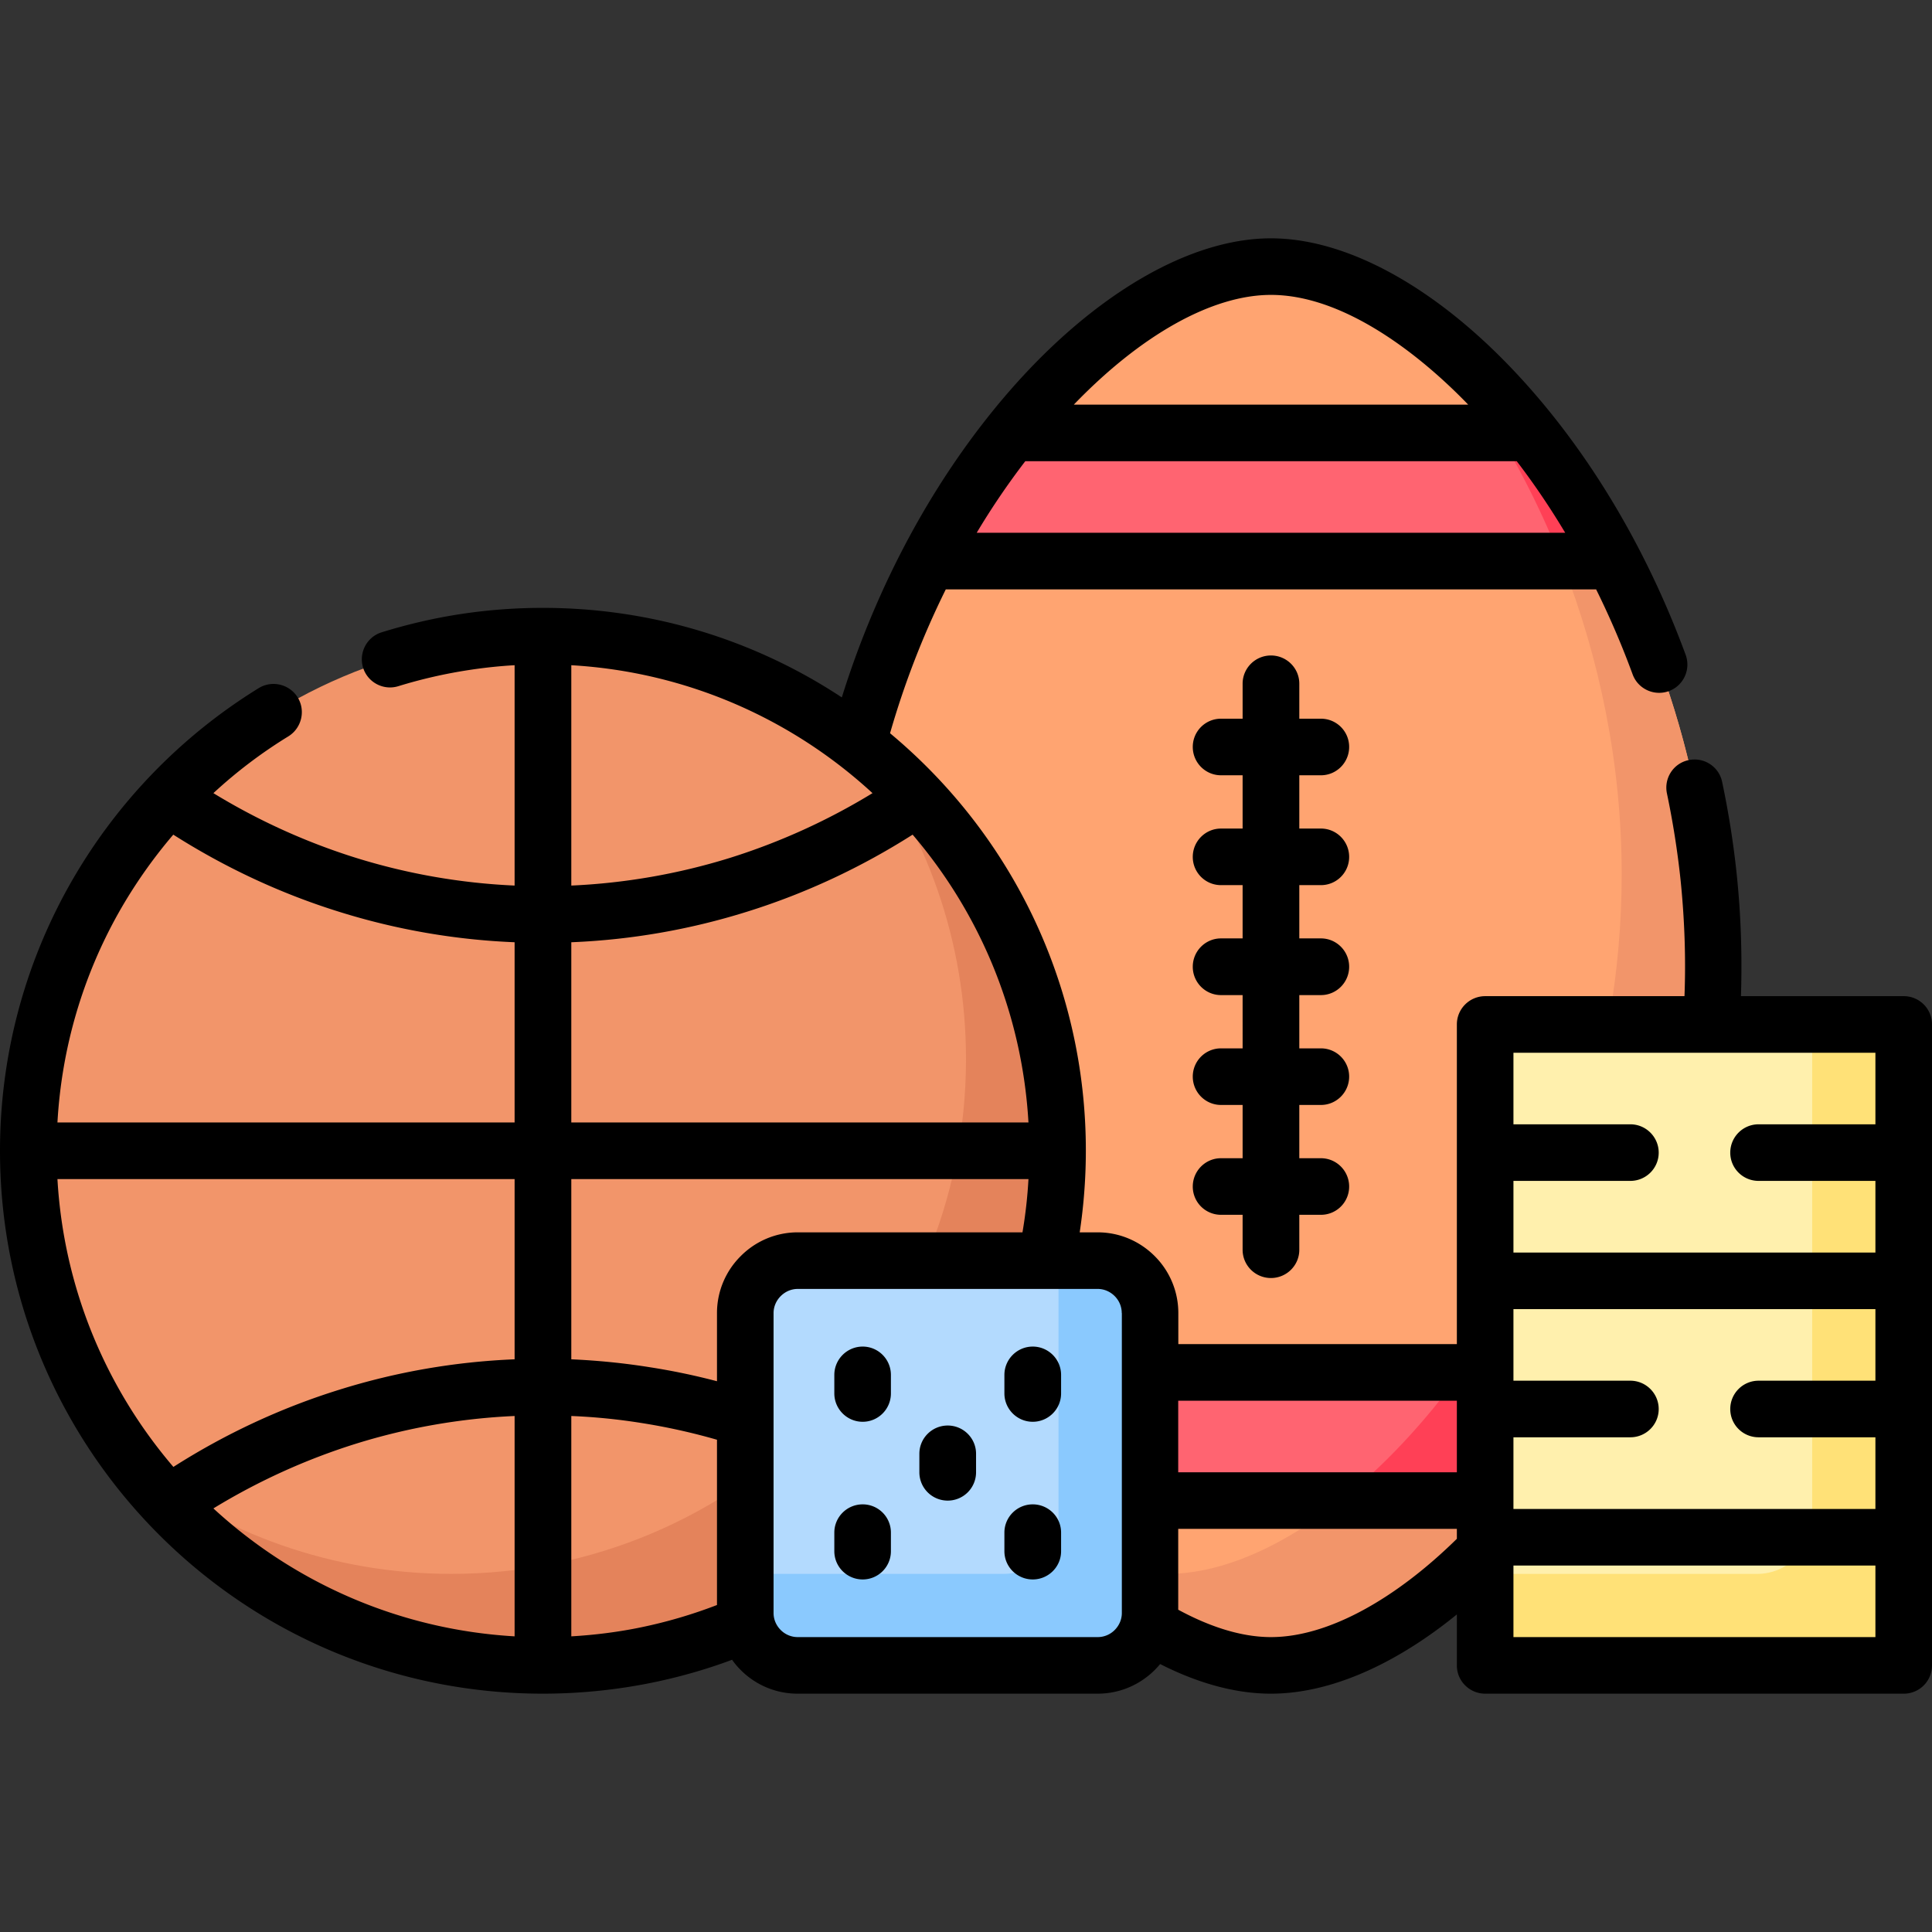 <svg height="512" width="512" xmlns="http://www.w3.org/2000/svg"><rect width="100%" height="100%" fill="#333333" stroke="none"/><g clip-rule="evenodd" fill-rule="evenodd"><path d="M336.816 70.669C384.24 70.669 454.03 153.64 454.03 256c0 102.359-69.79 185.359-117.214 185.359-47.425 0-117.213-83-117.213-185.359.001-102.36 69.789-185.331 117.213-185.331z" fill="#ffa471"/><path d="M376.303 86.089C415.536 114.663 454.03 180.002 454.03 256c0 102.359-69.79 185.359-117.214 185.359-18.822 0-41.159-13.097-61.257-35.235 11.707 7.088 23.302 10.971 33.817 10.971 48.699 0 120.389-82.999 120.389-185.359.001-59.076-23.895-111.715-53.462-145.647z" fill="#f2956a"/><path d="M405.586 114.72H268.048c-7.966 9.978-15.421 21.402-21.969 33.987h181.476c-6.548-12.585-14.003-24.01-21.969-33.987zm0 282.957H268.048c-7.966-9.978-15.421-21.401-21.969-33.987h181.476c-6.548 12.585-14.003 24.009-21.969 33.987z" fill="#ff6471"/><path d="M405.586 397.677c7.966-9.978 15.421-21.401 21.969-33.987H387.19c-9.922 13.691-20.836 25.2-31.919 33.987h50.004z" fill="#ff4056"/><path d="M401.362 271.478h95.388c4.252 0 7.767 3.486 7.767 7.767v154.349c0 4.279-3.515 7.767-7.767 7.767h-95.388c-4.28 0-7.767-3.487-7.767-7.767v-154.35c.001-4.28 3.487-7.766 7.767-7.766z" fill="#fff0ad"/><path d="M143.889 441.359c75.119 0 136.376-61.258 136.376-136.376 0-75.119-61.257-136.405-136.376-136.405S7.512 229.864 7.512 304.983 68.77 441.359 143.889 441.359z" fill="#f2956a"/><path d="M227.427 197.151c32.144 24.975 52.838 63.979 52.838 107.832 0 75.316-61.058 136.376-136.376 136.376-43.853 0-82.857-20.692-107.804-52.838 23.075 17.887 52.045 28.573 83.538 28.573C194.94 417.095 256 356.035 256 280.69c0-31.464-10.658-60.435-28.573-83.539z" fill="#e4835b"/><path d="M304.785 427.47c0 7.625-6.266 13.89-13.891 13.89H211.41c-7.653 0-13.89-6.265-13.89-13.89v-79.484c0-7.653 6.236-13.89 13.89-13.89h79.484c7.625 0 13.891 6.236 13.891 13.89z" fill="#b3dafe"/><path d="M304.785 427.47c0 7.625-6.266 13.89-13.891 13.89H211.41c-7.653 0-13.89-6.265-13.89-13.89v-10.375h68.43c8.022 0 14.569-6.548 14.569-14.57v-68.429h10.375c7.625 0 13.891 6.236 13.891 13.89z" fill="#8ac9fe"/><path d="M480.252 271.478h16.498c4.252 0 7.767 3.486 7.767 7.767v154.349c0 4.279-3.515 7.767-7.767 7.767h-95.388c-4.28 0-7.767-3.487-7.767-7.767v-16.498h72.085c7.995 0 14.571-6.548 14.571-14.57V271.478z" fill="#ffe177"/><path d="M397.054 114.72a228.21 228.21 0 0 1 16.753 33.987h13.748c-6.548-12.585-14.003-24.01-21.969-33.987z" fill="#ff4056"/></g><path d="M194.006 439.856c-6.747 2.523-13.777 4.536-21.062 6.038a145.528 145.528 0 0 1-29.055 2.948c-38.297 0-74.665-15.052-101.737-42.123C16.102 380.668 0 344.697 0 304.983c0-24.605 6.236-48.644 18.227-70.102a144.73 144.73 0 0 1 50.345-52.527c3.515-2.154 8.136-1.049 10.318 2.466 2.154 3.516 1.049 8.136-2.467 10.318a127.133 127.133 0 0 0-19.87 15.053 169.731 169.731 0 0 0 37.785 17.15 166.24 166.24 0 0 0 42.039 7.342v-58.395c-4.025.227-7.994.651-11.906 1.247a130.177 130.177 0 0 0-18.907 4.309c-3.94 1.219-8.136-.992-9.354-4.933-1.19-3.969 1.021-8.135 4.961-9.354 6.888-2.126 13.918-3.77 21.062-4.847a144.047 144.047 0 0 1 21.657-1.616c28.233 0 55.616 8.164 79.201 23.726 9.155-29.338 24.18-57.912 44.447-81.213 22.11-25.37 47.538-40.45 69.279-40.45 19.56 0 42.066 12.189 62.448 33.08 21.118 21.656 37.105 49.153 47.452 77.302 1.417 3.884-.567 8.192-4.45 9.609-3.884 1.418-8.192-.566-9.609-4.45a227.933 227.933 0 0 0-9.666-22.507H250.643a227.119 227.119 0 0 0-14.769 38.125 146.02 146.02 0 0 1 9.779 8.93c32.457 32.458 47.311 78.011 40.479 123.338h4.763c5.896 0 11.227 2.409 15.109 6.293a21.272 21.272 0 0 1 6.265 15.108v8.22h73.815v-84.728c0-4.139 3.373-7.484 7.512-7.484h52.81c.396-10.232 0-20.749-1.049-30.897a230.582 230.582 0 0 0-3.6-22.819c-.85-4.054 1.729-8.022 5.782-8.845 4.054-.85 8.022 1.758 8.844 5.783a238.586 238.586 0 0 1 3.855 24.379c1.134 10.856 1.474 21.486 1.134 32.399h43.145a7.477 7.477 0 0 1 7.483 7.484v169.882a7.476 7.476 0 0 1-7.483 7.483H393.596c-4.139 0-7.512-3.345-7.512-7.483v-13.522c-5.841 4.763-11.765 8.759-17.661 11.962-10.857 5.896-21.6 9.043-31.607 9.043-10.232 0-20.324-3.26-29.367-7.852-4.081 4.96-10.12 7.852-16.555 7.852H211.41a21.218 21.218 0 0 1-15.108-6.265 20.599 20.599 0 0 1-2.296-2.721zm129.573-234.399c-4.139 0-7.483-3.373-7.483-7.512s3.345-7.483 7.483-7.483h5.726v-9.27c0-4.139 3.373-7.483 7.512-7.483s7.512 3.345 7.512 7.483v9.27h5.727c4.139 0 7.483 3.345 7.483 7.483s-3.345 7.512-7.483 7.512h-5.727v14.118h5.727c4.139 0 7.483 3.373 7.483 7.512s-3.345 7.482-7.483 7.482h-5.727v14.117h5.727c4.139 0 7.483 3.373 7.483 7.512s-3.345 7.512-7.483 7.512h-5.727v14.117h5.727a7.476 7.476 0 0 1 7.483 7.483c0 4.139-3.345 7.513-7.483 7.513h-5.727v14.117h5.727c4.139 0 7.483 3.373 7.483 7.512s-3.345 7.483-7.483 7.483h-5.727v9.27c0 4.139-3.373 7.483-7.512 7.483s-7.512-3.345-7.512-7.483v-9.27h-5.726a7.476 7.476 0 0 1-7.483-7.483c0-4.139 3.345-7.512 7.483-7.512h5.726v-14.117h-5.726c-4.139 0-7.483-3.374-7.483-7.513a7.476 7.476 0 0 1 7.483-7.483h5.726V263.71h-5.726c-4.139 0-7.483-3.373-7.483-7.512s3.345-7.512 7.483-7.512h5.726v-14.117h-5.726c-4.139 0-7.483-3.344-7.483-7.482s3.345-7.512 7.483-7.512h5.726v-14.118zM312.24 390.165h73.844v-18.964H312.24zm0 14.996v21.43c7.427 4.025 16.044 7.257 24.576 7.257 7.541 0 15.846-2.495 24.463-7.172 8.192-4.45 16.611-10.828 24.805-18.879v-2.636zm-14.939-57.176h-.028c0-1.758-.709-3.345-1.871-4.507s-2.75-1.899-4.507-1.899H211.41c-1.758 0-3.345.737-4.507 1.899-1.163 1.162-1.899 2.749-1.899 4.507v79.484c0 1.758.736 3.345 1.899 4.507a6.34 6.34 0 0 0 4.507 1.871h79.484a6.342 6.342 0 0 0 4.507-1.871c1.19-1.19 1.899-2.806 1.899-4.507l.001-79.484zm117.498-206.79c-4.054-6.774-8.362-13.125-12.841-18.964H271.704a197.77 197.77 0 0 0-12.869 18.964zm-25.71-33.96c-12.757-13.237-32.911-29.083-52.272-29.083-15.676 0-34.554 10.715-52.243 29.083zM243.641 385.262c0-4.14 3.374-7.484 7.513-7.484 4.138 0 7.512 3.345 7.512 7.484v4.903a7.507 7.507 0 0 1-7.512 7.512 7.507 7.507 0 0 1-7.513-7.512zm22.536 20.891c0-4.139 3.373-7.484 7.512-7.484s7.512 3.346 7.512 7.484v4.932c0 4.139-3.373 7.484-7.512 7.484s-7.512-3.346-7.512-7.484zm-45.072-41.784c0-4.139 3.373-7.512 7.512-7.512s7.483 3.373 7.483 7.512v4.904c0 4.139-3.345 7.512-7.483 7.512s-7.512-3.373-7.512-7.512zm45.072 0c0-4.139 3.373-7.512 7.512-7.512s7.512 3.373 7.512 7.512v4.904c0 4.139-3.373 7.512-7.512 7.512s-7.512-3.373-7.512-7.512zm-45.072 41.784c0-4.139 3.373-7.484 7.512-7.484s7.483 3.346 7.483 7.484v4.932c0 4.139-3.345 7.484-7.483 7.484s-7.512-3.346-7.512-7.484zm49.862-79.569a124.244 124.244 0 0 0 1.588-14.117H151.4v47.764c6.974.312 13.918.992 20.807 2.098 6.037.936 11.99 2.184 17.802 3.714v-18.057a21.24 21.24 0 0 1 6.293-15.108 21.242 21.242 0 0 1 15.108-6.293h59.557zm-80.958 54.963a165.069 165.069 0 0 0-20.098-4.45 156.972 156.972 0 0 0-18.511-1.843v58.396c6.35-.369 12.558-1.162 18.567-2.41a128.141 128.141 0 0 0 20.041-5.895v-43.798zM45.923 221.19a131.327 131.327 0 0 0-14.628 20.948c-9.241 16.526-14.939 35.291-16.072 55.332h121.154v-47.764a179.963 179.963 0 0 1-46.518-8.079c-15.561-4.846-30.301-11.763-43.936-20.437zm-30.7 91.277c1.672 29.055 12.954 55.502 30.728 76.281 13.606-8.675 28.347-15.592 43.908-20.438a179.955 179.955 0 0 1 46.518-8.079v-47.764zm41.33 87.28c21.26 19.587 49.096 32.116 79.824 33.902v-58.396a166.24 166.24 0 0 0-42.039 7.342 169.873 169.873 0 0 0-37.785 17.152zM151.4 176.289v58.395a166.631 166.631 0 0 0 42.066-7.342 170.113 170.113 0 0 0 37.759-17.15c-21.289-19.617-49.154-32.118-79.825-33.903zm90.455 44.901c-13.635 8.674-28.375 15.591-43.938 20.438a179.955 179.955 0 0 1-46.517 8.079v47.764h121.154c-1.672-29.083-12.953-55.531-30.699-76.281zm255.149 76.763v-18.964h-95.925v18.964h30.982c4.139 0 7.512 3.374 7.512 7.512 0 4.139-3.373 7.484-7.512 7.484h-30.982v18.992h95.925v-18.992H466.05c-4.168 0-7.513-3.346-7.513-7.484s3.345-7.512 7.513-7.512zM432.061 365.9c4.139 0 7.512 3.373 7.512 7.512s-3.373 7.483-7.512 7.483h-30.982v18.993h95.925v-18.993H466.05c-4.168 0-7.513-3.345-7.513-7.483s3.345-7.512 7.513-7.512h30.954v-18.964h-95.925V365.9zm64.943 48.984h-95.925v18.964h95.925z"/></svg>